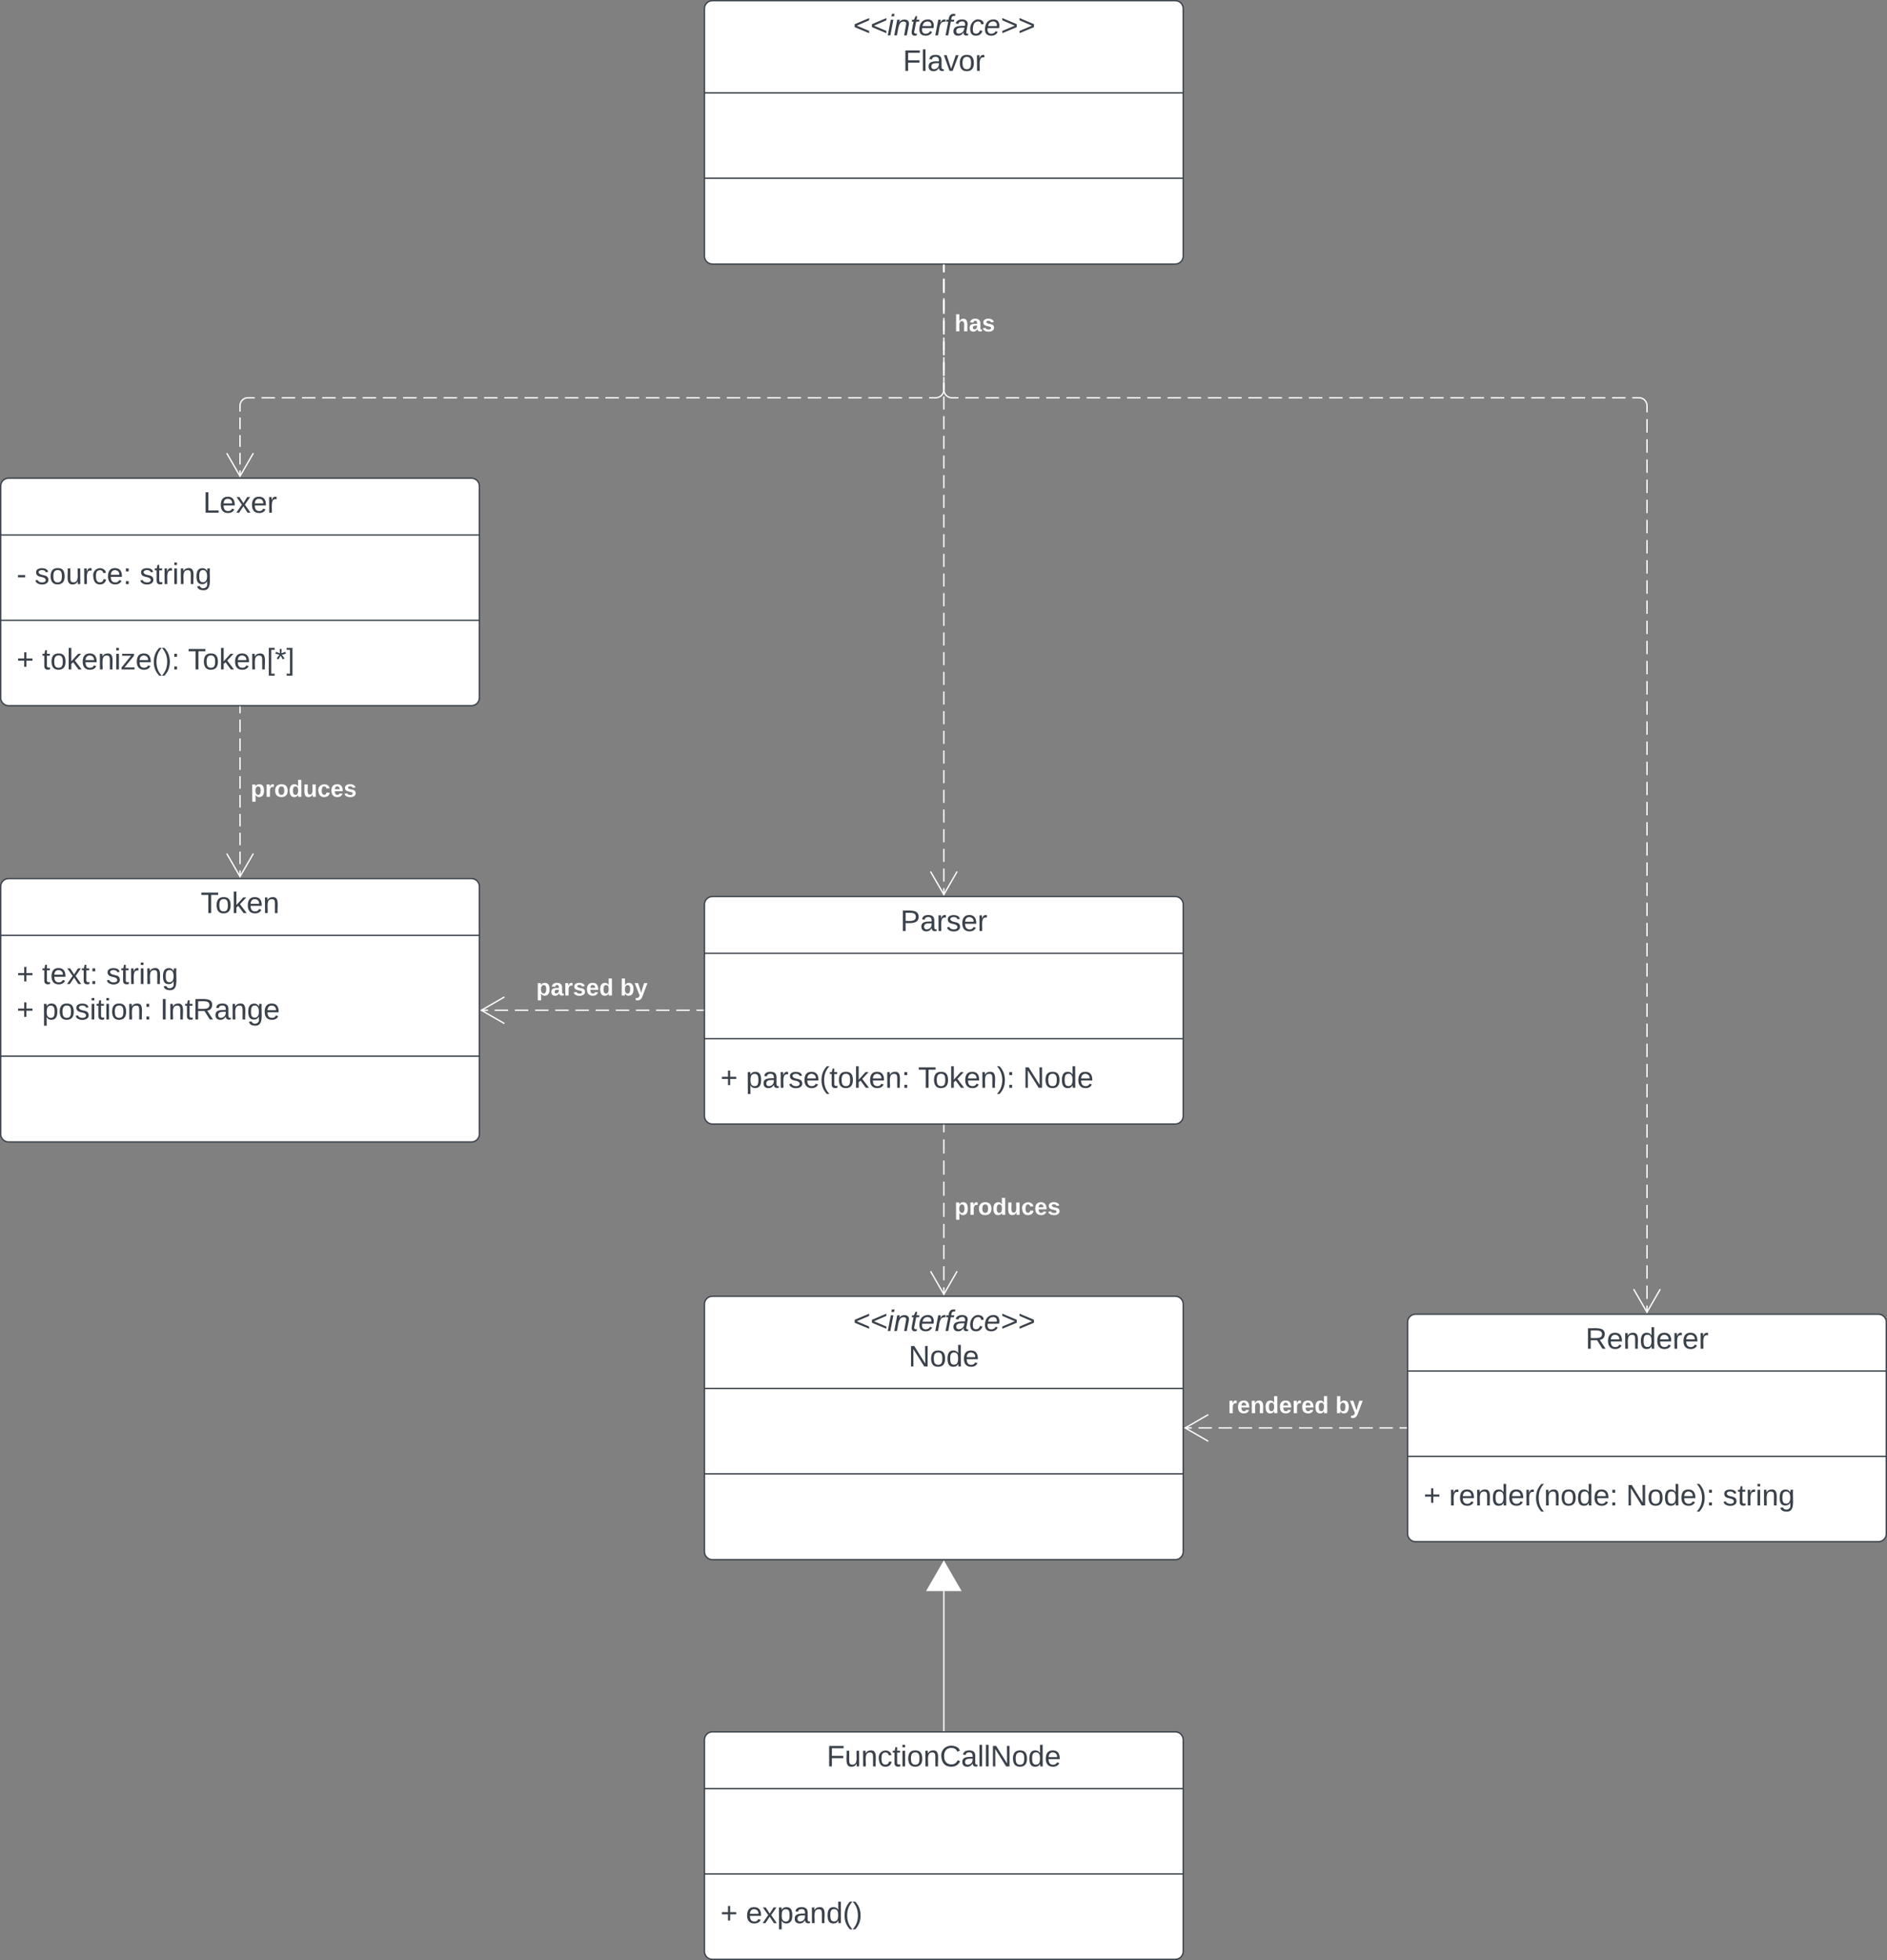 <svg xmlns="http://www.w3.org/2000/svg" xmlns:xlink="http://www.w3.org/1999/xlink" xmlns:lucid="lucid" width="1419" height="1473.5"><rect width="100%" height="100%" fill="#808080" stroke="none"/><g transform="translate(-1761.5 3760.5)" lucid:page-tab-id="0_0"><path d="M1762-3395a6 6 0 0 1 6-6h348a6 6 0 0 1 6 6v159a6 6 0 0 1-6 6h-348a6 6 0 0 1-6-6z" stroke="#3a414a" fill="#fff"/><path d="M1762-3358.33h360m-360 64.16h360" stroke="#3a414a" fill="none"/><use xlink:href="#a" transform="matrix(1,0,0,1,1770,-3393) translate(144.253 17.944)"/><use xlink:href="#b" transform="matrix(1,0,0,1,1774,-3350.333) translate(0 28.944)"/><use xlink:href="#c" transform="matrix(1,0,0,1,1774,-3350.333) translate(13.519 28.944)"/><use xlink:href="#d" transform="matrix(1,0,0,1,1774,-3350.333) translate(92.469 28.944)"/><use xlink:href="#e" transform="matrix(1,0,0,1,1774,-3286.167) translate(0 28.944)"/><use xlink:href="#f" transform="matrix(1,0,0,1,1774,-3286.167) translate(19.136 28.944)"/><use xlink:href="#g" transform="matrix(1,0,0,1,1774,-3286.167) translate(128.827 28.944)"/><path d="M1762-3094a6 6 0 0 1 6-6h348a6 6 0 0 1 6 6v186a6 6 0 0 1-6 6h-348a6 6 0 0 1-6-6z" stroke="#3a414a" fill="#fff"/><path d="M1762-3057.33h360m-360 90.83h360" stroke="#3a414a" fill="none"/><use xlink:href="#h" transform="matrix(1,0,0,1,1770,-3092) translate(142.401 17.944)"/><use xlink:href="#e" transform="matrix(1,0,0,1,1774,-3049.333) translate(0 28.611)"/><use xlink:href="#i" transform="matrix(1,0,0,1,1774,-3049.333) translate(19.136 28.611)"/><use xlink:href="#j" transform="matrix(1,0,0,1,1774,-3049.333) translate(67.284 28.611)"/><use xlink:href="#k" transform="matrix(1,0,0,1,1774,-3049.333) translate(0 55.278)"/><use xlink:href="#l" transform="matrix(1,0,0,1,1774,-3049.333) translate(19.136 55.278)"/><use xlink:href="#m" transform="matrix(1,0,0,1,1774,-3049.333) translate(107.901 55.278)"/><path d="M1942-3229v4.73m0 4.72v9.45m0 4.73v9.45m0 4.72v9.46m0 4.72v9.45m0 4.73v9.45m0 4.74v9.45m0 4.7v9.46m0 4.73v9.44m0 4.72v4.73" stroke="#fff" fill="none"/><path d="M1942.47-3229h-.94v-.5h.94z" stroke="#fff" stroke-width=".05" fill="#fff"/><path d="M1952-3118.82l-10 17.32-10-17.32" stroke="#fff" fill="none"/><use xlink:href="#n" transform="matrix(1,0,0,1,1950,-3175.667) translate(0 14.222)"/><path d="M2291.25-3080.5a6 6 0 0 1 6-6h348a6 6 0 0 1 6 6v159a6 6 0 0 1-6 6h-348a6 6 0 0 1-6-6z" stroke="#3a414a" fill="#fff"/><path d="M2291.25-3043.83h360m-360 64.16h360" stroke="#3a414a" fill="none"/><use xlink:href="#o" transform="matrix(1,0,0,1,2299.25,-3078.5) translate(139.346 17.944)"/><use xlink:href="#e" transform="matrix(1,0,0,1,2303.25,-2971.667) translate(0 28.944)"/><use xlink:href="#p" transform="matrix(1,0,0,1,2303.25,-2971.667) translate(19.136 28.944)"/><use xlink:href="#q" transform="matrix(1,0,0,1,2303.25,-2971.667) translate(148.642 28.944)"/><use xlink:href="#r" transform="matrix(1,0,0,1,2303.25,-2971.667) translate(227.531 28.944)"/><path d="M2290.25-3001h-5.06m-5.06 0h-10.1m-5.07 0h-10.1m-5.07 0h-10.1m-5.06 0h-10.1m-5.07 0h-10.1m-5.07 0h-10.1m-5.07 0h-10.1m-5.06 0h-10.1m-5.07 0h-10.1m-5.07 0h-10.1m-5.07 0h-5.05" stroke="#fff" fill="none"/><path d="M2290.75-3000.53h-.5v-.94h.5z" stroke="#fff" stroke-width=".05" fill="#fff"/><path d="M2140.82-2991l-17.32-10 17.32-10" stroke="#fff" fill="none"/><use xlink:href="#s" transform="matrix(1,0,0,1,2164.724,-3026.333) translate(0 14.222)"/><use xlink:href="#t" transform="matrix(1,0,0,1,2164.724,-3026.333) translate(63.111 14.222)"/><path d="M2291.25-2780a6 6 0 0 1 6-6h348a6 6 0 0 1 6 6v186a6 6 0 0 1-6 6h-348a6 6 0 0 1-6-6z" stroke="#3a414a" fill="#fff"/><path d="M2291.25-2716.67h360m-360 64.17h360" stroke="#3a414a" fill="none"/><use xlink:href="#u" transform="matrix(1,0,0,1,2299.25,-2778) translate(103.543 18.111)"/><use xlink:href="#v" transform="matrix(1,0,0,1,2299.25,-2778) translate(145.488 44.778)"/><path d="M2471.25-2914.5v5.3m0 5.3v10.58m0 5.3v10.6m0 5.28v10.6m0 5.3v10.58m0 5.3v10.6m0 5.28v10.6m0 5.3v10.58m0 5.3v5.3" stroke="#fff" fill="none"/><path d="M2471.72-2914.5h-.94v-.5h.94z" stroke="#fff" stroke-width=".05" fill="#fff"/><path d="M2481.25-2804.82l-10 17.32-10-17.32" stroke="#fff" fill="none"/><use xlink:href="#n" transform="matrix(1,0,0,1,2479.25,-2861.417) translate(0 14.222)"/><path d="M2820-2766.5a6 6 0 0 1 6-6h348a6 6 0 0 1 6 6v159a6 6 0 0 1-6 6h-348a6 6 0 0 1-6-6z" stroke="#3a414a" fill="#fff"/><path d="M2820-2729.83h360m-360 64.16h360" stroke="#3a414a" fill="none"/><use xlink:href="#w" transform="matrix(1,0,0,1,2828,-2764.5) translate(125.796 17.944)"/><use xlink:href="#e" transform="matrix(1,0,0,1,2832,-2657.667) translate(0 28.944)"/><use xlink:href="#x" transform="matrix(1,0,0,1,2832,-2657.667) translate(19.136 28.944)"/><use xlink:href="#y" transform="matrix(1,0,0,1,2832,-2657.667) translate(152.284 28.944)"/><use xlink:href="#d" transform="matrix(1,0,0,1,2832,-2657.667) translate(225 28.944)"/><path d="M2819-2687h-5.04m-5.04 0h-10.08m-5.04 0h-10.08m-5.04 0h-10.1m-5.03 0h-10.08m-5.04 0h-10.08m-5.04 0h-10.07m-5.04 0h-10.1m-5.03 0h-10.1m-5.03 0h-10.08m-5.04 0h-10.08m-5.04 0h-5.04" stroke="#fff" fill="none"/><path d="M2819.5-2686.53h-.5v-.94h.5z" stroke="#fff" stroke-width=".05" fill="#fff"/><path d="M2670.07-2677l-17.32-10 17.32-10" stroke="#fff" fill="none"/><use xlink:href="#z" transform="matrix(1,0,0,1,2684.86,-2712.333) translate(0 14.222)"/><use xlink:href="#t" transform="matrix(1,0,0,1,2684.86,-2712.333) translate(80.84 14.222)"/><path d="M2291.25-3754a6 6 0 0 1 6-6h348a6 6 0 0 1 6 6v186a6 6 0 0 1-6 6h-348a6 6 0 0 1-6-6z" stroke="#3a414a" fill="#fff"/><path d="M2291.25-3690.67h360m-360 64.17h360" stroke="#3a414a" fill="none"/><use xlink:href="#u" transform="matrix(1,0,0,1,2299.25,-3752) translate(103.543 18.111)"/><use xlink:href="#A" transform="matrix(1,0,0,1,2299.25,-3752) translate(141.228 44.778)"/><path d="M2471.25-3561v4.93m0 4.93v9.85m0 4.94v9.86m0 4.92v9.86m0 4.93v9.86m0 4.93v9.85m0 4.93v9.85m0 4.93v9.86m0 4.92v9.86m0 4.93v9.86m0 4.9v9.87m0 4.93v9.85m0 4.93v9.86m0 4.92v9.86m0 4.93v9.86m0 4.93v9.86m0 4.92v9.85m0 4.93v9.86m0 4.93v9.84m0 4.93v9.86m0 4.92v9.86m0 4.94v9.85m0 4.92v9.86m0 4.93v9.86m0 4.93v9.85m0 4.92v9.86m0 4.93v9.85m0 4.94v9.86m0 4.93v9.85m0 4.93v9.87m0 4.92v9.85m0 4.93v9.86m0 4.92v4.93" stroke="#fff" fill="none"/><path d="M2471.72-3561h-.94v-.5h.94z" stroke="#fff" stroke-width=".05" fill="#fff"/><path d="M2481.25-3105.32l-10 17.32-10-17.32M2471.25-3561v5.2m0 5.2v10.38m0 5.2v10.38m0 5.2v10.38m0 5.2v10.4m0 5.18v10.4m0 5.2v5.18l-.07.94-.22.9-.36.88-.5.8-.6.72-.72.6-.8.5-.88.37-.9.23-.95.07h-5.07m-5.07 0h-10.13m-5.07 0h-10.15m-5.07 0h-10.14m-5.07 0h-10.14m-5.07 0h-10.15m-5.06 0h-10.14m-5.07 0h-10.14m-5.1 0h-10.13m-5.07 0h-10.14m-5.07 0h-10.15m-5.08 0h-10.14m-5.07 0h-10.14m-5.07 0h-10.14m-5.06 0h-10.15m-5.08 0h-10.14m-5.07 0h-10.13m-5.07 0h-10.15m-5.07 0h-10.14m-5.07 0h-10.14m-5.07 0h-10.15m-5.06 0h-10.14m-5.07 0h-10.14m-5.08 0h-10.14m-5.08 0h-10.14m-5.07 0h-10.15m-5.07 0h-10.14m-5.08 0h-10.14m-5.07 0h-10.14m-5.06 0H2019m-5.08 0h-10.14m-5.07 0h-10.13m-5.07 0h-10.14m-5.08 0h-10.14m-5.07 0H1948l-.94.07-.9.22-.88.35-.8.5-.72.6-.6.72-.5.8-.37.88-.23.9-.07.95v4.42m0 4.43v8.85m0 4.42v8.85m0 4.42v8.84m0 4.43v4.42" stroke="#fff" fill="none"/><path d="M2471.72-3561h-.94v-.5h.94z" stroke="#fff" stroke-width=".05" fill="#fff"/><path d="M1952-3419.82l-10 17.32-10-17.32M2471.25-3561v5.2m0 5.2v10.38m0 5.2v10.38m0 5.2v10.38m0 5.2v10.4m0 5.18v10.4m0 5.2v5.18l.07.94.22.9.36.88.5.8.6.72.72.6.8.5.88.37.9.23.95.07h5.07m5.06 0h10.13m5.08 0h10.13m5.08 0h10.13m5.08 0h10.13m5.08 0h10.13m5.07 0h10.14m5.07 0h10.14m5.07 0h10.13m5.07 0h10.13m5.07 0h10.13m5.07 0h10.13m5.07 0h10.13m5.07 0h10.13m5.06 0h10.14m5.06 0h10.13m5.06 0h10.13m5.06 0h10.13m5.06 0h10.13m5.06 0h10.13m5.05 0h10.14m5.05 0h10.14m5.05 0h10.13m5.07 0h10.13m5.07 0h10.13m5.07 0h10.13m5.07 0h10.13m5.06 0h10.14m5.06 0h10.14m5.06 0h10.13m5.07 0h10.13m5.07 0h10.13m5.07 0h10.13m5.07 0h10.13m5.06 0h5.07l.94.07.9.22.88.35.8.5.72.6.6.72.5.8.37.88.23.9.07.95v5.05m0 5.05v10.1m0 5.04v10.1m0 5.05v10.1m0 5.04v10.1m0 5.04v10.1m0 5.05v10.1m0 5.05v10.1m0 5.04v10.1m0 5.05v10.1m0 5.05v10.1m0 5.04v10.1m0 5.05v10.1m0 5.05v10.1m0 5.05v10.1m0 5.05v10.1m0 5.05v10.1m0 5.04v10.1m0 5.05v10.1m0 5.03v10.1m0 5.05v10.1m0 5.05v10.1m0 5.04v10.1m0 5.05v10.1m0 5.05v10.1m0 5.04v10.1m0 5.06v10.1m0 5.05v10.1m0 5.05v10.1m0 5.05v10.1m0 5.04v10.1m0 5.05v10.1m0 5.04v10.1m0 5.05v10.08m0 5.05v10.1m0 5.05v10.1m0 5.04v10.1m0 5.05v10.1m0 5.05v10.1m0 5.04v10.1m0 5.05v10.1m0 5.06v10.1m0 5.04v10.1m0 5.05v10.1m0 5.05v10.1m0 5.04v5.05" stroke="#fff" fill="none"/><path d="M2471.72-3561h-.94v-.5h.94z" stroke="#fff" stroke-width=".05" fill="#fff"/><path d="M3010-2791.32l-10 17.32-10-17.32" stroke="#fff" fill="none"/><g><use xlink:href="#B" transform="matrix(1,0,0,1,2479.25,-3525.609) translate(0 14.222)"/></g><path d="M2291.25-2452.5a6 6 0 0 1 6-6h348a6 6 0 0 1 6 6v159a6 6 0 0 1-6 6h-348a6 6 0 0 1-6-6z" stroke="#3a414a" fill="#fff"/><path d="M2291.25-2415.83h360m-360 64.16h360" stroke="#3a414a" fill="none"/><g><use xlink:href="#C" transform="matrix(1,0,0,1,2299.25,-2450.5) translate(83.914 17.944)"/></g><g><use xlink:href="#e" transform="matrix(1,0,0,1,2303.25,-2343.667) translate(0 28.944)"/><use xlink:href="#D" transform="matrix(1,0,0,1,2303.25,-2343.667) translate(19.136 28.944)"/></g><path d="M2471.25-2459.5v-104.85" stroke="#fff" fill="none"/><path d="M2471.72-2459h-.94v-.5h.94z" stroke="#fff" stroke-width=".05" fill="#fff"/><path d="M2471.25-2586.5l12.5 21.65h-25z" stroke="#fff" fill="#fff"/><defs><path fill="#3a414a" d="M30 0v-248h33v221h125V0H30" id="E"/><path fill="#3a414a" d="M100-194c63 0 86 42 84 106H49c0 40 14 67 53 68 26 1 43-12 49-29l28 8c-11 28-37 45-77 45C44 4 14-33 15-96c1-61 26-98 85-98zm52 81c6-60-76-77-97-28-3 7-6 17-6 28h103" id="F"/><path fill="#3a414a" d="M141 0L90-78 38 0H4l68-98-65-92h35l48 74 47-74h35l-64 92 68 98h-35" id="G"/><path fill="#3a414a" d="M114-163C36-179 61-72 57 0H25l-1-190h30c1 12-1 29 2 39 6-27 23-49 58-41v29" id="H"/><g id="a"><use transform="matrix(0.062,0,0,0.062,0,0)" xlink:href="#E"/><use transform="matrix(0.062,0,0,0.062,12.346,0)" xlink:href="#F"/><use transform="matrix(0.062,0,0,0.062,24.691,0)" xlink:href="#G"/><use transform="matrix(0.062,0,0,0.062,35.802,0)" xlink:href="#F"/><use transform="matrix(0.062,0,0,0.062,48.148,0)" xlink:href="#H"/></g><path fill="#3a414a" d="M16-82v-28h88v28H16" id="I"/><use transform="matrix(0.062,0,0,0.062,0,0)" xlink:href="#I" id="b"/><path fill="#3a414a" d="M135-143c-3-34-86-38-87 0 15 53 115 12 119 90S17 21 10-45l28-5c4 36 97 45 98 0-10-56-113-15-118-90-4-57 82-63 122-42 12 7 21 19 24 35" id="J"/><path fill="#3a414a" d="M100-194c62-1 85 37 85 99 1 63-27 99-86 99S16-35 15-95c0-66 28-99 85-99zM99-20c44 1 53-31 53-75 0-43-8-75-51-75s-53 32-53 75 10 74 51 75" id="K"/><path fill="#3a414a" d="M84 4C-5 8 30-112 23-190h32v120c0 31 7 50 39 49 72-2 45-101 50-169h31l1 190h-30c-1-10 1-25-2-33-11 22-28 36-60 37" id="L"/><path fill="#3a414a" d="M96-169c-40 0-48 33-48 73s9 75 48 75c24 0 41-14 43-38l32 2c-6 37-31 61-74 61-59 0-76-41-82-99-10-93 101-131 147-64 4 7 5 14 7 22l-32 3c-4-21-16-35-41-35" id="M"/><path fill="#3a414a" d="M33-154v-36h34v36H33zM33 0v-36h34V0H33" id="N"/><g id="c"><use transform="matrix(0.062,0,0,0.062,0,0)" xlink:href="#J"/><use transform="matrix(0.062,0,0,0.062,11.111,0)" xlink:href="#K"/><use transform="matrix(0.062,0,0,0.062,23.457,0)" xlink:href="#L"/><use transform="matrix(0.062,0,0,0.062,35.802,0)" xlink:href="#H"/><use transform="matrix(0.062,0,0,0.062,43.148,0)" xlink:href="#M"/><use transform="matrix(0.062,0,0,0.062,54.259,0)" xlink:href="#F"/><use transform="matrix(0.062,0,0,0.062,66.605,0)" xlink:href="#N"/></g><path fill="#3a414a" d="M59-47c-2 24 18 29 38 22v24C64 9 27 4 27-40v-127H5v-23h24l9-43h21v43h35v23H59v120" id="O"/><path fill="#3a414a" d="M24-231v-30h32v30H24zM24 0v-190h32V0H24" id="P"/><path fill="#3a414a" d="M117-194c89-4 53 116 60 194h-32v-121c0-31-8-49-39-48C34-167 62-67 57 0H25l-1-190h30c1 10-1 24 2 32 11-22 29-35 61-36" id="Q"/><path fill="#3a414a" d="M177-190C167-65 218 103 67 71c-23-6-38-20-44-43l32-5c15 47 100 32 89-28v-30C133-14 115 1 83 1 29 1 15-40 15-95c0-56 16-97 71-98 29-1 48 16 59 35 1-10 0-23 2-32h30zM94-22c36 0 50-32 50-73 0-42-14-75-50-75-39 0-46 34-46 75s6 73 46 73" id="R"/><g id="d"><use transform="matrix(0.062,0,0,0.062,0,0)" xlink:href="#J"/><use transform="matrix(0.062,0,0,0.062,11.111,0)" xlink:href="#O"/><use transform="matrix(0.062,0,0,0.062,17.284,0)" xlink:href="#H"/><use transform="matrix(0.062,0,0,0.062,24.63,0)" xlink:href="#P"/><use transform="matrix(0.062,0,0,0.062,29.506,0)" xlink:href="#Q"/><use transform="matrix(0.062,0,0,0.062,41.852,0)" xlink:href="#R"/></g><path fill="#3a414a" d="M118-107v75H92v-75H18v-26h74v-75h26v75h74v26h-74" id="S"/><use transform="matrix(0.062,0,0,0.062,0,0)" xlink:href="#S" id="e"/><path fill="#3a414a" d="M143 0L79-87 56-68V0H24v-261h32v163l83-92h37l-77 82L181 0h-38" id="T"/><path fill="#3a414a" d="M9 0v-24l116-142H16v-24h144v24L44-24h123V0H9" id="U"/><path fill="#3a414a" d="M87 75C49 33 22-17 22-94c0-76 28-126 65-167h31c-38 41-64 92-64 168S80 34 118 75H87" id="V"/><path fill="#3a414a" d="M33-261c38 41 65 92 65 168S71 34 33 75H2C39 34 66-17 66-93S39-220 2-261h31" id="W"/><g id="f"><use transform="matrix(0.062,0,0,0.062,0,0)" xlink:href="#O"/><use transform="matrix(0.062,0,0,0.062,6.173,0)" xlink:href="#K"/><use transform="matrix(0.062,0,0,0.062,18.519,0)" xlink:href="#T"/><use transform="matrix(0.062,0,0,0.062,29.63,0)" xlink:href="#F"/><use transform="matrix(0.062,0,0,0.062,41.975,0)" xlink:href="#Q"/><use transform="matrix(0.062,0,0,0.062,54.321,0)" xlink:href="#P"/><use transform="matrix(0.062,0,0,0.062,59.198,0)" xlink:href="#U"/><use transform="matrix(0.062,0,0,0.062,70.309,0)" xlink:href="#F"/><use transform="matrix(0.062,0,0,0.062,82.654,0)" xlink:href="#V"/><use transform="matrix(0.062,0,0,0.062,90,0)" xlink:href="#W"/><use transform="matrix(0.062,0,0,0.062,97.346,0)" xlink:href="#N"/></g><path fill="#3a414a" d="M127-220V0H93v-220H8v-28h204v28h-85" id="X"/><path fill="#3a414a" d="M26 75v-336h71v23H56V52h41v23H26" id="Y"/><path fill="#3a414a" d="M80-196l47-18 7 23-49 13 32 44-20 13-27-46-27 45-21-12 33-44-49-13 8-23 47 19-2-53h23" id="Z"/><path fill="#3a414a" d="M3 75V52h41v-290H3v-23h71V75H3" id="aa"/><g id="g"><use transform="matrix(0.062,0,0,0.062,0,0)" xlink:href="#X"/><use transform="matrix(0.062,0,0,0.062,11.049,0)" xlink:href="#K"/><use transform="matrix(0.062,0,0,0.062,23.395,0)" xlink:href="#T"/><use transform="matrix(0.062,0,0,0.062,34.506,0)" xlink:href="#F"/><use transform="matrix(0.062,0,0,0.062,46.852,0)" xlink:href="#Q"/><use transform="matrix(0.062,0,0,0.062,59.198,0)" xlink:href="#Y"/><use transform="matrix(0.062,0,0,0.062,65.37,0)" xlink:href="#Z"/><use transform="matrix(0.062,0,0,0.062,74.012,0)" xlink:href="#aa"/></g><g id="h"><use transform="matrix(0.062,0,0,0.062,0,0)" xlink:href="#X"/><use transform="matrix(0.062,0,0,0.062,11.049,0)" xlink:href="#K"/><use transform="matrix(0.062,0,0,0.062,23.395,0)" xlink:href="#T"/><use transform="matrix(0.062,0,0,0.062,34.506,0)" xlink:href="#F"/><use transform="matrix(0.062,0,0,0.062,46.852,0)" xlink:href="#Q"/></g><g id="i"><use transform="matrix(0.062,0,0,0.062,0,0)" xlink:href="#O"/><use transform="matrix(0.062,0,0,0.062,6.173,0)" xlink:href="#F"/><use transform="matrix(0.062,0,0,0.062,18.519,0)" xlink:href="#G"/><use transform="matrix(0.062,0,0,0.062,29.63,0)" xlink:href="#O"/><use transform="matrix(0.062,0,0,0.062,35.802,0)" xlink:href="#N"/></g><g id="j"><use transform="matrix(0.062,0,0,0.062,0,0)" xlink:href="#J"/><use transform="matrix(0.062,0,0,0.062,11.111,0)" xlink:href="#O"/><use transform="matrix(0.062,0,0,0.062,17.284,0)" xlink:href="#H"/><use transform="matrix(0.062,0,0,0.062,24.63,0)" xlink:href="#P"/><use transform="matrix(0.062,0,0,0.062,29.506,0)" xlink:href="#Q"/><use transform="matrix(0.062,0,0,0.062,41.852,0)" xlink:href="#R"/></g><use transform="matrix(0.062,0,0,0.062,0,0)" xlink:href="#S" id="k"/><path fill="#3a414a" d="M115-194c55 1 70 41 70 98S169 2 115 4C84 4 66-9 55-30l1 105H24l-1-265h31l2 30c10-21 28-34 59-34zm-8 174c40 0 45-34 45-75s-6-73-45-74c-42 0-51 32-51 76 0 43 10 73 51 73" id="ab"/><g id="l"><use transform="matrix(0.062,0,0,0.062,0,0)" xlink:href="#ab"/><use transform="matrix(0.062,0,0,0.062,12.346,0)" xlink:href="#K"/><use transform="matrix(0.062,0,0,0.062,24.691,0)" xlink:href="#J"/><use transform="matrix(0.062,0,0,0.062,35.802,0)" xlink:href="#P"/><use transform="matrix(0.062,0,0,0.062,40.679,0)" xlink:href="#O"/><use transform="matrix(0.062,0,0,0.062,46.852,0)" xlink:href="#P"/><use transform="matrix(0.062,0,0,0.062,51.728,0)" xlink:href="#K"/><use transform="matrix(0.062,0,0,0.062,64.074,0)" xlink:href="#Q"/><use transform="matrix(0.062,0,0,0.062,76.42,0)" xlink:href="#N"/></g><path fill="#3a414a" d="M33 0v-248h34V0H33" id="ac"/><path fill="#3a414a" d="M233-177c-1 41-23 64-60 70L243 0h-38l-65-103H63V0H30v-248c88 3 205-21 203 71zM63-129c60-2 137 13 137-47 0-61-80-42-137-45v92" id="ad"/><path fill="#3a414a" d="M141-36C126-15 110 5 73 4 37 3 15-17 15-53c-1-64 63-63 125-63 3-35-9-54-41-54-24 1-41 7-42 31l-33-3c5-37 33-52 76-52 45 0 72 20 72 64v82c-1 20 7 32 28 27v20c-31 9-61-2-59-35zM48-53c0 20 12 33 32 33 41-3 63-29 60-74-43 2-92-5-92 41" id="ae"/><g id="m"><use transform="matrix(0.062,0,0,0.062,0,0)" xlink:href="#ac"/><use transform="matrix(0.062,0,0,0.062,6.173,0)" xlink:href="#Q"/><use transform="matrix(0.062,0,0,0.062,18.519,0)" xlink:href="#O"/><use transform="matrix(0.062,0,0,0.062,24.691,0)" xlink:href="#ad"/><use transform="matrix(0.062,0,0,0.062,40.679,0)" xlink:href="#ae"/><use transform="matrix(0.062,0,0,0.062,53.025,0)" xlink:href="#Q"/><use transform="matrix(0.062,0,0,0.062,65.37,0)" xlink:href="#R"/><use transform="matrix(0.062,0,0,0.062,77.716,0)" xlink:href="#F"/></g><path fill="#fff" d="M135-194c53 0 70 44 70 98 0 56-19 98-73 100-31 1-45-17-59-34 3 33 2 69 2 105H25l-1-265h48c2 10 0 23 3 31 11-24 29-35 60-35zM114-30c33 0 39-31 40-66 0-38-9-64-40-64-56 0-55 130 0 130" id="af"/><path fill="#fff" d="M135-150c-39-12-60 13-60 57V0H25l-1-190h47c2 13-1 29 3 40 6-28 27-53 61-41v41" id="ag"/><path fill="#fff" d="M110-194c64 0 96 36 96 99 0 64-35 99-97 99-61 0-95-36-95-99 0-62 34-99 96-99zm-1 164c35 0 45-28 45-65 0-40-10-65-43-65-34 0-45 26-45 65 0 36 10 65 43 65" id="ah"/><path fill="#fff" d="M88-194c31-1 46 15 58 34l-1-101h50l1 261h-48c-2-10 0-23-3-31C134-8 116 4 84 4 32 4 16-41 15-95c0-56 19-97 73-99zm17 164c33 0 40-30 41-66 1-37-9-64-41-64s-38 30-39 65c0 43 13 65 39 65" id="ai"/><path fill="#fff" d="M85 4C-2 5 27-109 22-190h50c7 57-23 150 33 157 60-5 35-97 40-157h50l1 190h-47c-2-12 1-28-3-38-12 25-28 42-61 42" id="aj"/><path fill="#fff" d="M190-63c-7 42-38 67-86 67-59 0-84-38-90-98-12-110 154-137 174-36l-49 2c-2-19-15-32-35-32-30 0-35 28-38 64-6 74 65 87 74 30" id="ak"/><path fill="#fff" d="M185-48c-13 30-37 53-82 52C43 2 14-33 14-96s30-98 90-98c62 0 83 45 84 108H66c0 31 8 55 39 56 18 0 30-7 34-22zm-45-69c5-46-57-63-70-21-2 6-4 13-4 21h74" id="al"/><path fill="#fff" d="M137-138c1-29-70-34-71-4 15 46 118 7 119 86 1 83-164 76-172 9l43-7c4 19 20 25 44 25 33 8 57-30 24-41C81-84 22-81 20-136c-2-80 154-74 161-7" id="am"/><g id="n"><use transform="matrix(0.049,0,0,0.049,0,0)" xlink:href="#af"/><use transform="matrix(0.049,0,0,0.049,10.815,0)" xlink:href="#ag"/><use transform="matrix(0.049,0,0,0.049,17.728,0)" xlink:href="#ah"/><use transform="matrix(0.049,0,0,0.049,28.543,0)" xlink:href="#ai"/><use transform="matrix(0.049,0,0,0.049,39.358,0)" xlink:href="#aj"/><use transform="matrix(0.049,0,0,0.049,50.173,0)" xlink:href="#ak"/><use transform="matrix(0.049,0,0,0.049,60.049,0)" xlink:href="#al"/><use transform="matrix(0.049,0,0,0.049,69.926,0)" xlink:href="#am"/></g><path fill="#3a414a" d="M30-248c87 1 191-15 191 75 0 78-77 80-158 76V0H30v-248zm33 125c57 0 124 11 124-50 0-59-68-47-124-48v98" id="an"/><g id="o"><use transform="matrix(0.062,0,0,0.062,0,0)" xlink:href="#an"/><use transform="matrix(0.062,0,0,0.062,14.815,0)" xlink:href="#ae"/><use transform="matrix(0.062,0,0,0.062,27.16,0)" xlink:href="#H"/><use transform="matrix(0.062,0,0,0.062,34.506,0)" xlink:href="#J"/><use transform="matrix(0.062,0,0,0.062,45.617,0)" xlink:href="#F"/><use transform="matrix(0.062,0,0,0.062,57.963,0)" xlink:href="#H"/></g><g id="p"><use transform="matrix(0.062,0,0,0.062,0,0)" xlink:href="#ab"/><use transform="matrix(0.062,0,0,0.062,12.346,0)" xlink:href="#ae"/><use transform="matrix(0.062,0,0,0.062,24.691,0)" xlink:href="#H"/><use transform="matrix(0.062,0,0,0.062,32.037,0)" xlink:href="#J"/><use transform="matrix(0.062,0,0,0.062,43.148,0)" xlink:href="#F"/><use transform="matrix(0.062,0,0,0.062,55.494,0)" xlink:href="#V"/><use transform="matrix(0.062,0,0,0.062,62.84,0)" xlink:href="#O"/><use transform="matrix(0.062,0,0,0.062,69.012,0)" xlink:href="#K"/><use transform="matrix(0.062,0,0,0.062,81.358,0)" xlink:href="#T"/><use transform="matrix(0.062,0,0,0.062,92.469,0)" xlink:href="#F"/><use transform="matrix(0.062,0,0,0.062,104.815,0)" xlink:href="#Q"/><use transform="matrix(0.062,0,0,0.062,117.16,0)" xlink:href="#N"/></g><g id="q"><use transform="matrix(0.062,0,0,0.062,0,0)" xlink:href="#X"/><use transform="matrix(0.062,0,0,0.062,11.049,0)" xlink:href="#K"/><use transform="matrix(0.062,0,0,0.062,23.395,0)" xlink:href="#T"/><use transform="matrix(0.062,0,0,0.062,34.506,0)" xlink:href="#F"/><use transform="matrix(0.062,0,0,0.062,46.852,0)" xlink:href="#Q"/><use transform="matrix(0.062,0,0,0.062,59.198,0)" xlink:href="#W"/><use transform="matrix(0.062,0,0,0.062,66.543,0)" xlink:href="#N"/></g><path fill="#3a414a" d="M190 0L58-211 59 0H30v-248h39L202-35l-2-213h31V0h-41" id="ao"/><path fill="#3a414a" d="M85-194c31 0 48 13 60 33l-1-100h32l1 261h-30c-2-10 0-23-3-31C134-8 116 4 85 4 32 4 16-35 15-94c0-66 23-100 70-100zm9 24c-40 0-46 34-46 75 0 40 6 74 45 74 42 0 51-32 51-76 0-42-9-74-50-73" id="ap"/><g id="r"><use transform="matrix(0.062,0,0,0.062,0,0)" xlink:href="#ao"/><use transform="matrix(0.062,0,0,0.062,15.988,0)" xlink:href="#K"/><use transform="matrix(0.062,0,0,0.062,28.333,0)" xlink:href="#ap"/><use transform="matrix(0.062,0,0,0.062,40.679,0)" xlink:href="#F"/></g><path fill="#fff" d="M133-34C117-15 103 5 69 4 32 3 11-16 11-54c-1-60 55-63 116-61 1-26-3-47-28-47-18 1-26 9-28 27l-52-2c7-38 36-58 82-57s74 22 75 68l1 82c-1 14 12 18 25 15v27c-30 8-71 5-69-32zm-48 3c29 0 43-24 42-57-32 0-66-3-65 30 0 17 8 27 23 27" id="aq"/><g id="s"><use transform="matrix(0.049,0,0,0.049,0,0)" xlink:href="#af"/><use transform="matrix(0.049,0,0,0.049,10.815,0)" xlink:href="#aq"/><use transform="matrix(0.049,0,0,0.049,20.691,0)" xlink:href="#ag"/><use transform="matrix(0.049,0,0,0.049,27.605,0)" xlink:href="#am"/><use transform="matrix(0.049,0,0,0.049,37.481,0)" xlink:href="#al"/><use transform="matrix(0.049,0,0,0.049,47.358,0)" xlink:href="#ai"/></g><path fill="#fff" d="M135-194c52 0 70 43 70 98 0 56-19 99-73 100-30 1-46-15-58-35L72 0H24l1-261h50v104c11-23 29-37 60-37zM114-30c31 0 40-27 40-66 0-37-7-63-39-63s-41 28-41 65c0 36 8 64 40 64" id="ar"/><path fill="#fff" d="M123 10C108 53 80 86 19 72V37c35 8 53-11 59-39L3-190h52l48 148c12-52 28-100 44-148h51" id="as"/><g id="t"><use transform="matrix(0.049,0,0,0.049,0,0)" xlink:href="#ar"/><use transform="matrix(0.049,0,0,0.049,10.815,0)" xlink:href="#as"/></g><path fill="#3a414a" d="M23-100v-36l175-74v27L47-118l151 64v27" id="at"/><path fill="#3a414a" d="M50-231l6-30h32l-6 30H50zM6 0l37-190h31L37 0H6" id="au"/><path fill="#3a414a" d="M67-158c22-48 132-52 116 29L158 0h-32l25-140c3-38-53-32-70-12C52-117 51-52 38 0H6l36-190h30" id="av"/><path fill="#3a414a" d="M51-54c-9 22 5 41 31 30L79-1C43 14 10-4 19-52l22-115H19l5-23h22l19-43h21l-9 43h35l-4 23H73" id="aw"/><path fill="#3a414a" d="M111-194c62-3 86 47 72 106H45c-7 38 6 69 45 68 27-1 43-14 53-32l24 11C152-15 129 4 87 4 38 3 12-23 12-71c0-70 32-119 99-123zm44 81c14-66-71-72-95-28-4 8-8 17-11 28h106" id="ax"/><path fill="#3a414a" d="M66-151c12-25 30-51 66-40l-6 26C45-176 58-65 38 0H6l36-190h30" id="ay"/><path fill="#3a414a" d="M76-167L44 0H12l33-167H18l4-23h27c3-47 25-81 82-69l-4 24c-35-8-44 15-46 45h37l-5 23H76" id="az"/><path fill="#3a414a" d="M165-48c-4 18 1 34 23 27l-3 20c-29 8-62 0-52-35h-2C116-14 99 4 63 4 30 4 8-16 8-49c0-68 71-67 138-67 10-26 0-56-31-54-26 1-42 9-47 31l-32-5c8-67 160-71 144 15-5 28-9 54-15 81zM42-50c3 52 80 24 89-6 7-12 7-24 11-38-47 1-103-4-100 44" id="aA"/><path fill="#3a414a" d="M44-68c0 29 11 47 38 47 30 0 42-19 51-41l28 9C148-21 126 4 82 4 31 4 10-29 12-85c3-77 74-140 146-93 12 8 15 23 18 40l-31 5c-1-22-13-36-36-36-52 0-65 49-65 101" id="aB"/><path fill="#3a414a" d="M23-27v-27l151-64-151-65v-27l175 74v36" id="aC"/><g id="u"><use transform="matrix(0.062,0,0,0.062,0,0)" xlink:href="#at"/><use transform="matrix(0.062,0,0,0.062,12.963,0)" xlink:href="#at"/><use transform="matrix(0.062,0,0,0.062,25.926,0)" xlink:href="#au"/><use transform="matrix(0.062,0,0,0.062,30.802,0)" xlink:href="#av"/><use transform="matrix(0.062,0,0,0.062,43.148,0)" xlink:href="#aw"/><use transform="matrix(0.062,0,0,0.062,49.321,0)" xlink:href="#ax"/><use transform="matrix(0.062,0,0,0.062,61.667,0)" xlink:href="#ay"/><use transform="matrix(0.062,0,0,0.062,69.012,0)" xlink:href="#az"/><use transform="matrix(0.062,0,0,0.062,75.185,0)" xlink:href="#aA"/><use transform="matrix(0.062,0,0,0.062,87.531,0)" xlink:href="#aB"/><use transform="matrix(0.062,0,0,0.062,98.642,0)" xlink:href="#ax"/><use transform="matrix(0.062,0,0,0.062,110.988,0)" xlink:href="#aC"/><use transform="matrix(0.062,0,0,0.062,123.951,0)" xlink:href="#aC"/></g><g id="v"><use transform="matrix(0.062,0,0,0.062,0,0)" xlink:href="#ao"/><use transform="matrix(0.062,0,0,0.062,15.988,0)" xlink:href="#K"/><use transform="matrix(0.062,0,0,0.062,28.333,0)" xlink:href="#ap"/><use transform="matrix(0.062,0,0,0.062,40.679,0)" xlink:href="#F"/></g><g id="w"><use transform="matrix(0.062,0,0,0.062,0,0)" xlink:href="#ad"/><use transform="matrix(0.062,0,0,0.062,15.988,0)" xlink:href="#F"/><use transform="matrix(0.062,0,0,0.062,28.333,0)" xlink:href="#Q"/><use transform="matrix(0.062,0,0,0.062,40.679,0)" xlink:href="#ap"/><use transform="matrix(0.062,0,0,0.062,53.025,0)" xlink:href="#F"/><use transform="matrix(0.062,0,0,0.062,65.37,0)" xlink:href="#H"/><use transform="matrix(0.062,0,0,0.062,72.716,0)" xlink:href="#F"/><use transform="matrix(0.062,0,0,0.062,85.062,0)" xlink:href="#H"/></g><g id="x"><use transform="matrix(0.062,0,0,0.062,0,0)" xlink:href="#H"/><use transform="matrix(0.062,0,0,0.062,7.346,0)" xlink:href="#F"/><use transform="matrix(0.062,0,0,0.062,19.691,0)" xlink:href="#Q"/><use transform="matrix(0.062,0,0,0.062,32.037,0)" xlink:href="#ap"/><use transform="matrix(0.062,0,0,0.062,44.383,0)" xlink:href="#F"/><use transform="matrix(0.062,0,0,0.062,56.728,0)" xlink:href="#H"/><use transform="matrix(0.062,0,0,0.062,64.074,0)" xlink:href="#V"/><use transform="matrix(0.062,0,0,0.062,71.42,0)" xlink:href="#Q"/><use transform="matrix(0.062,0,0,0.062,83.765,0)" xlink:href="#K"/><use transform="matrix(0.062,0,0,0.062,96.111,0)" xlink:href="#ap"/><use transform="matrix(0.062,0,0,0.062,108.457,0)" xlink:href="#F"/><use transform="matrix(0.062,0,0,0.062,120.802,0)" xlink:href="#N"/></g><g id="y"><use transform="matrix(0.062,0,0,0.062,0,0)" xlink:href="#ao"/><use transform="matrix(0.062,0,0,0.062,15.988,0)" xlink:href="#K"/><use transform="matrix(0.062,0,0,0.062,28.333,0)" xlink:href="#ap"/><use transform="matrix(0.062,0,0,0.062,40.679,0)" xlink:href="#F"/><use transform="matrix(0.062,0,0,0.062,53.025,0)" xlink:href="#W"/><use transform="matrix(0.062,0,0,0.062,60.37,0)" xlink:href="#N"/></g><path fill="#fff" d="M135-194c87-1 58 113 63 194h-50c-7-57 23-157-34-157-59 0-34 97-39 157H25l-1-190h47c2 12-1 28 3 38 12-26 28-41 61-42" id="aD"/><g id="z"><use transform="matrix(0.049,0,0,0.049,0,0)" xlink:href="#ag"/><use transform="matrix(0.049,0,0,0.049,6.914,0)" xlink:href="#al"/><use transform="matrix(0.049,0,0,0.049,16.79,0)" xlink:href="#aD"/><use transform="matrix(0.049,0,0,0.049,27.605,0)" xlink:href="#ai"/><use transform="matrix(0.049,0,0,0.049,38.42,0)" xlink:href="#al"/><use transform="matrix(0.049,0,0,0.049,48.296,0)" xlink:href="#ag"/><use transform="matrix(0.049,0,0,0.049,55.21,0)" xlink:href="#al"/><use transform="matrix(0.049,0,0,0.049,65.086,0)" xlink:href="#ai"/></g><path fill="#3a414a" d="M63-220v92h138v28H63V0H30v-248h175v28H63" id="aE"/><path fill="#3a414a" d="M24 0v-261h32V0H24" id="aF"/><path fill="#3a414a" d="M108 0H70L1-190h34L89-25l56-165h34" id="aG"/><g id="A"><use transform="matrix(0.062,0,0,0.062,0,0)" xlink:href="#aE"/><use transform="matrix(0.062,0,0,0.062,13.519,0)" xlink:href="#aF"/><use transform="matrix(0.062,0,0,0.062,18.395,0)" xlink:href="#ae"/><use transform="matrix(0.062,0,0,0.062,30.741,0)" xlink:href="#aG"/><use transform="matrix(0.062,0,0,0.062,41.852,0)" xlink:href="#K"/><use transform="matrix(0.062,0,0,0.062,54.198,0)" xlink:href="#H"/></g><path fill="#fff" d="M114-157C55-157 80-60 75 0H25v-261h50l-1 109c12-26 28-41 61-42 86-1 58 113 63 194h-50c-7-57 23-157-34-157" id="aH"/><g id="B"><use transform="matrix(0.049,0,0,0.049,0,0)" xlink:href="#aH"/><use transform="matrix(0.049,0,0,0.049,10.815,0)" xlink:href="#aq"/><use transform="matrix(0.049,0,0,0.049,20.691,0)" xlink:href="#am"/></g><path fill="#3a414a" d="M212-179c-10-28-35-45-73-45-59 0-87 40-87 99 0 60 29 101 89 101 43 0 62-24 78-52l27 14C228-24 195 4 139 4 59 4 22-46 18-125c-6-104 99-153 187-111 19 9 31 26 39 46" id="aI"/><g id="C"><use transform="matrix(0.062,0,0,0.062,0,0)" xlink:href="#aE"/><use transform="matrix(0.062,0,0,0.062,13.519,0)" xlink:href="#L"/><use transform="matrix(0.062,0,0,0.062,25.864,0)" xlink:href="#Q"/><use transform="matrix(0.062,0,0,0.062,38.21,0)" xlink:href="#M"/><use transform="matrix(0.062,0,0,0.062,49.321,0)" xlink:href="#O"/><use transform="matrix(0.062,0,0,0.062,55.494,0)" xlink:href="#P"/><use transform="matrix(0.062,0,0,0.062,60.37,0)" xlink:href="#K"/><use transform="matrix(0.062,0,0,0.062,72.716,0)" xlink:href="#Q"/><use transform="matrix(0.062,0,0,0.062,85.062,0)" xlink:href="#aI"/><use transform="matrix(0.062,0,0,0.062,101.049,0)" xlink:href="#ae"/><use transform="matrix(0.062,0,0,0.062,113.395,0)" xlink:href="#aF"/><use transform="matrix(0.062,0,0,0.062,118.272,0)" xlink:href="#aF"/><use transform="matrix(0.062,0,0,0.062,123.148,0)" xlink:href="#ao"/><use transform="matrix(0.062,0,0,0.062,139.136,0)" xlink:href="#K"/><use transform="matrix(0.062,0,0,0.062,151.481,0)" xlink:href="#ap"/><use transform="matrix(0.062,0,0,0.062,163.827,0)" xlink:href="#F"/></g><g id="D"><use transform="matrix(0.062,0,0,0.062,0,0)" xlink:href="#F"/><use transform="matrix(0.062,0,0,0.062,12.346,0)" xlink:href="#G"/><use transform="matrix(0.062,0,0,0.062,23.457,0)" xlink:href="#ab"/><use transform="matrix(0.062,0,0,0.062,35.802,0)" xlink:href="#ae"/><use transform="matrix(0.062,0,0,0.062,48.148,0)" xlink:href="#Q"/><use transform="matrix(0.062,0,0,0.062,60.494,0)" xlink:href="#ap"/><use transform="matrix(0.062,0,0,0.062,72.84,0)" xlink:href="#V"/><use transform="matrix(0.062,0,0,0.062,80.185,0)" xlink:href="#W"/></g></defs></g></svg>